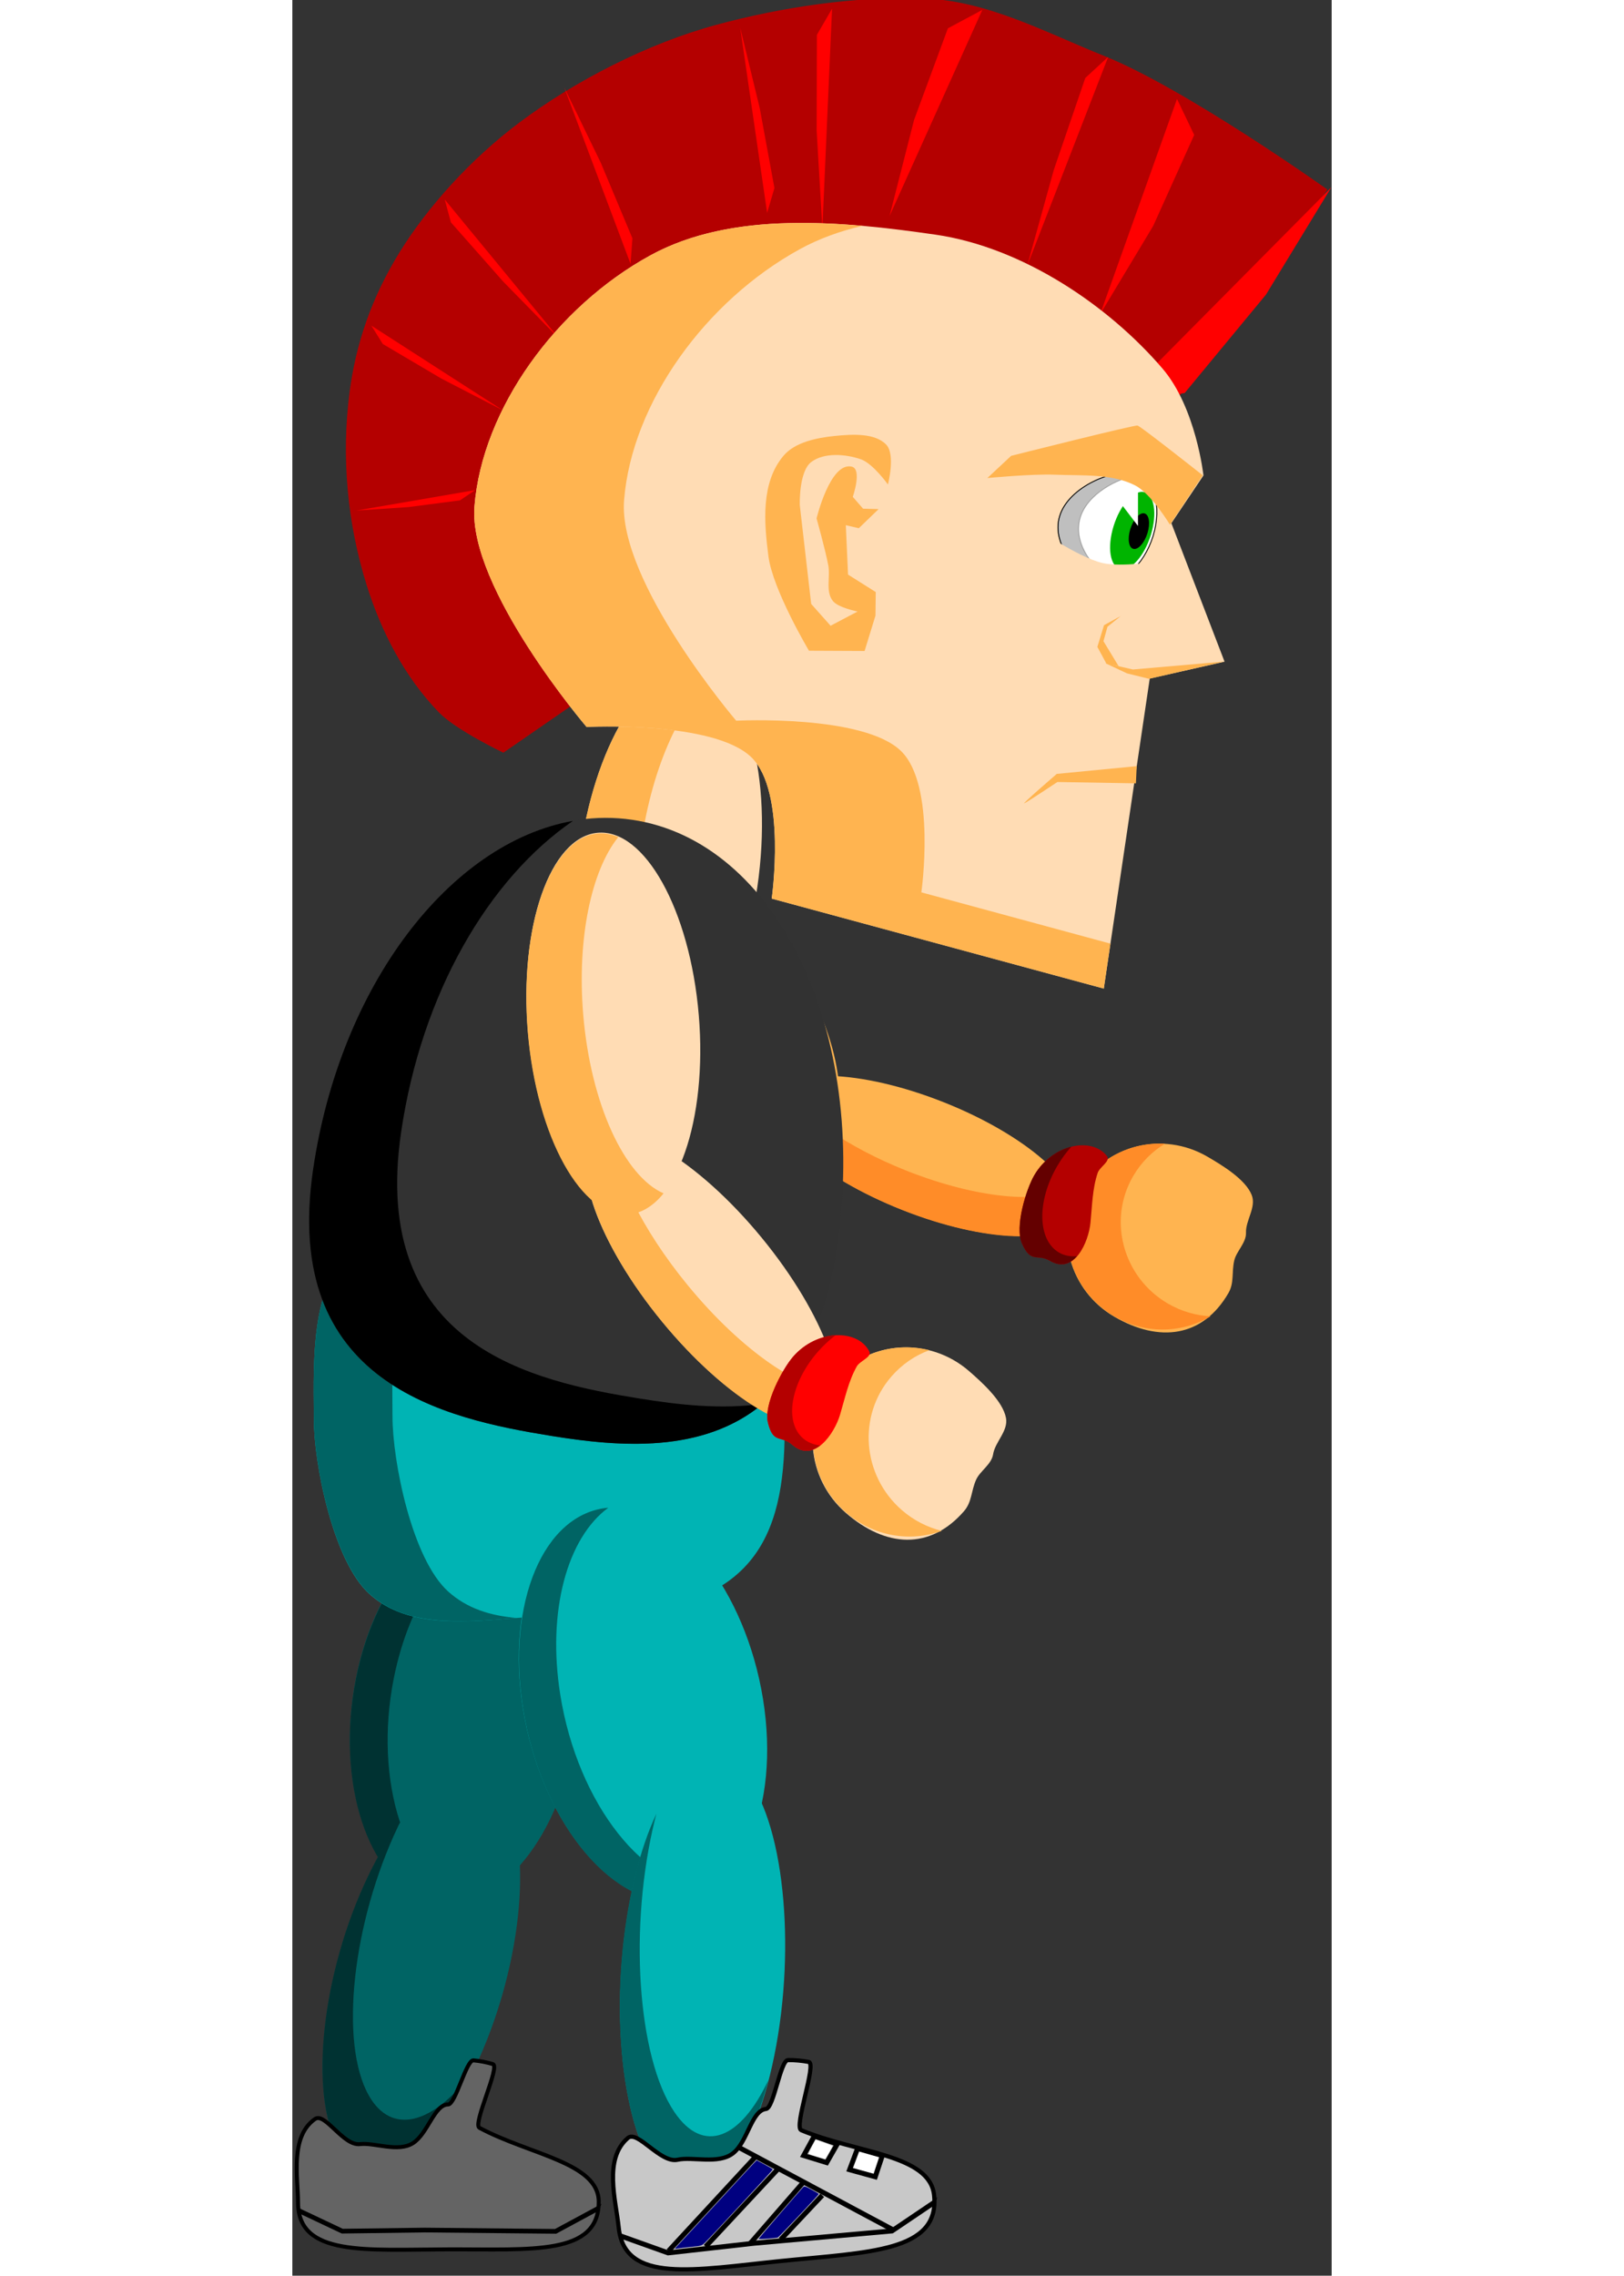 <svg width="197px" height="276px" id="svg2985" xmlns:rdf="http://www.w3.org/1999/02/22-rdf-syntax-ns#" xmlns="http://www.w3.org/2000/svg" viewBox="0 0 38.055 83.311" version="1.1" xmlns:cc="http://creativecommons.org/ns#" xmlns:dc="http://purl.org/dc/elements/1.1/">
 <rect x="0" y="0" width="38.055" height="83.311" fill="#333333" stroke="none"/>
 <g id="layer14" transform="translate(-30.822 -514.97)">
  <g id="g4384-6" transform="matrix(.02 -.165 .156 .02 22.326 560.3)">
   <g id="g4386-2" transform="matrix(.922 -.054 -.048 1.155 13.653 -36.547)">
    <ellipse id="path4388-4" rx="8.909" transform="matrix(1.523 .387 -.377 1.486 -22.683 -156.21)" ry="20.879" cy="217.5" cx="96" fill="#ffb450"/>
    <path id="path4390-5" d="m49.342 173.23c-7.494-1.902-17.094 10.442-21.442 27.572-4.348 17.13-1.797 32.559 5.697 34.461 2.033 0.516 4.221-0.009 6.417-1.402-5.064-4.848-6.35-18.171-2.657-32.722 3.168-12.482 9.126-22.431 15.025-26.17-0.898-0.859-1.912-1.453-3.041-1.739z" fill="#ff8c28"/>
   </g>
  </g>
 </g>
 <g id="layer13" transform="translate(-30.822 -514.97)">
  <g id="g4367-4" transform="matrix(.15 -.161 .15 .14 -1.771 528.79)">
   <g id="g4369-6" transform="matrix(.91 0 0 .944 3.026 9.749)">
    <g id="g3139">
     <g id="g3143" transform="translate(37.197 49.351)">
      <ellipse id="path4371-0" rx="8.909" transform="matrix(1.523 .387 -.377 1.486 -22.683 -156.21)" ry="20.879" cy="217.5" cx="96" fill="#ffb450"/>
      <path id="path4373-3" d="m49.342 173.23c-7.494-1.902-17.094 10.442-21.442 27.572-4.348 17.13-1.797 32.559 5.697 34.461 2.033 0.516 4.221-0.009 6.417-1.402-5.064-4.848-6.35-18.171-2.657-32.722 3.168-12.482 9.126-22.431 15.025-26.17-0.898-0.859-1.912-1.453-3.041-1.739z" fill="#ff8c28"/>
     </g>
    </g>
   </g>
  </g>
 </g>
 <g id="layer2" transform="translate(-30.822 -514.97)">
  <g id="g4348" transform="matrix(.206 -.157 .147 .193 10.977 508.73)">
   <g id="g4344" transform="matrix(.79 .483 -.437 .82 70.895 21.107)">
    <ellipse id="path4341" rx="8.909" transform="matrix(1.523 .387 -.377 1.486 -22.683 -156.21)" ry="20.879" cy="217.5" cx="96" fill="#ffdcb4"/>
    <path id="path4337" d="m49.342 173.23c-7.494-1.902-17.094 10.442-21.442 27.572-4.348 17.13-1.797 32.559 5.697 34.461 2.033 0.516 4.221-0.009 6.417-1.402-5.064-4.848-6.35-18.171-2.657-32.722 3.168-12.482 9.126-22.431 15.025-26.17-0.898-0.859-1.912-1.453-3.041-1.739z" fill="#ffb450"/>
   </g>
  </g>
 </g>
 <g id="layer11" transform="translate(-30.822 -514.97)">
  <g id="g4497-1" fill-rule="evenodd" transform="matrix(.148 .066 -.066 .148 25.474 511.22)">
   <ellipse id="path4471-2" rx="54.447" transform="matrix(.175 .768 -1.135 .118 613.04 144.63)" ry="22.627" cy="366.65" cx="205.06" fill="#006464"/>
   <path id="path4492-6" d="m222.62 303.81c-13.724 2.044-20.642 21.69-15.469 44.406 5.259 23.094 21.006 40.604 35.188 39.125 3.198-0.334 6.041-1.591 8.469-3.625-0.228 0.034-0.456 0.07-0.688 0.094-14.181 1.479-29.928-16.031-35.188-39.125-4.078-17.908-0.672-33.902 7.688-40.875z" fill="#003232"/>
  </g>
 </g>
 <g id="layer12" transform="translate(-30.822 -514.97)">
  <g id="g4497-2-0" transform="matrix(-.027 -.257 -.082 -.004 69.203 640.4)">
   <g id="g5243" transform="matrix(1.003 -1.681 .088 .851 -62.149 441.41)">
    <g id="g5229">
     <ellipse id="path4471-7-4" fill-rule="evenodd" rx="54.447" transform="matrix(.175 .768 -1.135 .118 613.04 144.63)" ry="22.627" cy="366.65" cx="205.06" fill="#006464"/>
    </g>
    <path id="path4492-7-9" d="m222.62 303.81c-13.724 2.044-20.642 21.69-15.469 44.406 5.259 23.094 21.006 40.604 35.188 39.125 3.198-0.334 6.041-1.591 8.469-3.625-0.228 0.034-0.456 0.07-0.688 0.094-14.181 1.479-29.928-16.031-35.188-39.125-4.078-17.908-0.672-33.902 7.688-40.875z" fill-rule="evenodd" fill="#003232"/>
   </g>
  </g>
 </g>
 <g id="layer16" transform="translate(-30.822 -514.97)">
  <g id="g4541-2" transform="matrix(.159 -.07 .07 .159 -4.811 538.75)">
   <g id="g5251" transform="matrix(.916 .4 -.4 .916 154.55 -2.155)">
    <g id="g5248">
     <path id="path4502-4" d="m127.99 391.9c0 11.377-14.194 9.945-31.703 9.945s-31.703 1.432-31.703-9.945c0-5.44-1.67-13.94 3.632-17.622 2.11-1.465 5.949 5.742 9.466 5.326 3.059-0.362 8.004 1.818 11.159-0.165 3.165-1.989 4.54-8.14 7.447-8.14 1.573 0 3.87-9.425 5.382-9.282 1.4 0.133 2.764 0.405 4.086 0.797 1.604 0.476-4.352 12.628-2.878 13.424 10.608 5.729 25.113 7.4 25.113 15.66z" fill-rule="evenodd" stroke="#000" stroke-width=".836px" fill="#646464"/>
    </g>
    <path id="path4505-5" d="m64.612 393.52 9.278 4.419 17.33-0.177 27.659 0.354 8.578-4.596-0.175 0.354" stroke="#000" stroke-width=".995px" fill="none"/>
   </g>
  </g>
 </g>
 <g id="layer7" transform="translate(-30.822 -514.97)">
  <g id="g4467" fill-rule="evenodd" transform="matrix(.209 0 0 .253 19.412 484.22)">
   <path id="path4459" d="m140.84 328.45c0 15.526-5.528 26.539-32.908 26.539-16.051 0-30.748 3.931-39.809-2.776-6.395-4.734-9.767-18.911-9.767-25.335 0-6.112-0.764-17.674 5.038-22.921 11.085-10.026 27.936-5.191 44.538-5.191 27.38 0 32.908 14.159 32.908 29.684z" fill="#00b4b4"/>
   <path id="path4462" d="m83.607 297.6c-7.674 0.045-14.676 1.331-20.219 6.344-5.802 5.247-5.031 16.826-5.031 22.938 0 6.424 3.386 20.578 9.781 25.312 6.324 4.682 15.42 4.199 25.781 3.469-4.614-0.32-8.685-1.359-12-3.812-6.395-4.734-9.781-18.92-9.781-25.344 0-6.112-0.739-17.659 5.062-22.906 3.706-3.352 8.043-5.047 12.812-5.812-2.173-0.124-4.32-0.2-6.406-0.188z" fill="#006464"/>
  </g>
 </g>
 <g id="layer3" transform="translate(-30.822 -514.97)">
  <g id="g4362" transform="matrix(.204 .03 -.03 .204 .425 485.47)">
   <g id="g3127" fill-rule="evenodd" transform="translate(167.65 90.9)">
    <path id="path4354" d="m126.92 234.07c0 38.467-26.019 40.932-45.248 40.659-19.229-0.273-48.797-2.192-48.797-40.659s21.053-69.65 47.023-69.65 47.023 31.183 47.023 69.65z" fill="#323232"/>
    <path id="path4357" d="m69.527 166.14c-20.972 7.003-36.656 34.757-36.656 67.938 0 38.467 29.583 40.383 48.813 40.656 12.14 0.172 26.985-0.746 36.281-11.125-7.127 2.139-14.888 2.379-21.781 2.281-19.229-0.273-48.813-2.19-48.813-40.656 0-24.931 8.863-46.788 22.156-59.094z"/>
   </g>
  </g>
 </g>
 <g id="layer5" transform="translate(-30.822 -514.97)">
  <g id="g4384" transform="matrix(.11 -.152 .143 .105 13.372 547.53)">
   <g id="g4386" transform="matrix(.922 -.054 -.048 1.155 13.653 -36.547)">
    <ellipse id="path4388" rx="8.909" transform="matrix(1.523 .387 -.377 1.486 -22.683 -156.21)" ry="20.879" cy="217.5" cx="96" fill="#ffdcb4"/>
    <path id="path4390" d="m49.342 173.23c-7.494-1.902-17.094 10.442-21.442 27.572-4.348 17.13-1.797 32.559 5.697 34.461 2.033 0.516 4.221-0.009 6.417-1.402-5.064-4.848-6.35-18.171-2.657-32.722 3.168-12.482 9.126-22.431 15.025-26.17-0.898-0.859-1.912-1.453-3.041-1.739z" fill="#ffb450"/>
   </g>
  </g>
 </g>
 <g id="layer8" transform="translate(-30.822 -514.97)">
  <g id="g4497" fill-rule="evenodd" transform="matrix(.17 .011 -.011 .17 7.888 516.07)">
   <ellipse id="path4471" rx="54.447" transform="matrix(.175 .768 -1.135 .118 613.04 144.63)" ry="22.627" cy="366.65" cx="205.06" fill="#00b4b4"/>
   <path id="path4492" d="m222.62 303.81c-13.724 2.044-20.642 21.69-15.469 44.406 5.259 23.094 21.006 40.604 35.188 39.125 3.198-0.334 6.041-1.591 8.469-3.625-0.228 0.034-0.456 0.07-0.688 0.094-14.181 1.479-29.928-16.031-35.188-39.125-4.078-17.908-0.672-33.902 7.688-40.875z" fill="#006464"/>
  </g>
 </g>
 <g id="layer10" transform="translate(-30.822 -514.97)">
  <g id="g4569" transform="matrix(.861 .156 -.079 1.221 160.6 -20.32)"></g>
  <g id="g4497-2" transform="matrix(.211 -.223 -.051 -.049 10.03 665.94)">
   <g id="g4771" fill-rule="evenodd" transform="matrix(.791 2.081 -.108 .979 118.71 -426.18)">
    <ellipse id="path4471-7" rx="54.447" transform="matrix(.175 .768 -1.135 .118 613.04 144.63)" ry="22.627" cy="366.65" cx="205.06" fill="#00b4b4"/>
    <path id="path4492-7" d="m222.62 303.81c-13.724 2.044-20.642 21.69-15.469 44.406 5.259 23.094 21.006 40.604 35.188 39.125 3.198-0.334 6.041-1.591 8.469-3.625-0.228 0.034-0.456 0.07-0.688 0.094-14.181 1.479-29.928-16.031-35.188-39.125-4.078-17.908-0.672-33.902 7.688-40.875z" fill="#006464"/>
   </g>
  </g>
 </g>
 <g id="layer9" transform="translate(-30.822 -514.97)">
  <g id="g5276" transform="matrix(.183 0 0 .183 -20.201 521.22)">
   <g id="g4507" transform="matrix(.453 .892 -.892 .453 615.01 216.51)">
    <g id="g4541" transform="matrix(.36 -.933 .933 .36 -337.75 248.84)" stroke="#000">
     <path id="path4502" d="m127.99 391.9c0 11.377-14.194 9.945-31.703 9.945s-31.703 1.432-31.703-9.945c0-5.44-1.67-13.94 3.632-17.622 2.11-1.465 5.949 5.742 9.466 5.326 3.059-0.362 8.004 1.818 11.159-0.165 3.165-1.989 4.54-8.14 7.447-8.14 1.573 0 3.87-9.425 5.382-9.282 1.4 0.133 2.764 0.405 4.086 0.797 1.604 0.476-4.352 12.628-2.878 13.424 10.608 5.729 25.113 7.4 25.113 15.66z" fill-rule="evenodd" stroke-width=".836px" fill="#c8c8c8"/>
     <path id="path4505" d="m64.612 393.52 9.278 4.419 17.33-0.177 27.659 0.354 8.578-4.596-0.175 0.354" stroke-width=".995px" fill="none"/>
    </g>
   </g>
   <g stroke="#000" stroke-width="1px" fill="none">
    <path id="path5256" d="m368.23 395.47 30.759 16.44v0.177"/>
    <path id="path5258" d="m371.41 397.41-17.324 18.738"/>
    <path id="path5260" d="m376.18 399.54-14.672 15.733"/>
   </g>
   <path id="path5262" d="m380.95 402.54-10.607 12.198" stroke="#000" stroke-width="1px" fill="#000080"/>
   <path id="path5264" d="m384.84 405.02-8.309 8.839" stroke="#000" stroke-width="1px" fill="none"/>
   <path id="path5266" d="m356.14 414.82c0.496-0.523 3.869-4.172 7.495-8.11 3.626-3.938 6.928-7.506 7.338-7.929l0.746-0.769 1.612 0.858c0.886 0.472 1.613 0.913 1.615 0.981 0.003 0.125-12.396 13.498-13.581 14.646-0.634 0.615-0.69 0.632-2.856 0.854-1.215 0.125-2.448 0.27-2.74 0.323-0.523 0.096-0.518 0.084 0.372-0.854z" fill="#000080"/>
   <path id="path5268" d="m372.12 413.72c0-0.089 8.057-9.437 8.841-10.257 0.308-0.323 0.353-0.311 1.748 0.432 0.787 0.42 1.432 0.809 1.432 0.866 0 0.148-7.875 8.521-8.16 8.676-0.293 0.16-3.861 0.421-3.861 0.283z" fill="#000080"/>
   <path id="path5270" d="m383.25 393.17-2.121 3.889 4.596 1.414 2.121-3.712z" stroke="#000" stroke-width="1px" fill="none"/>
   <path id="path5272" d="m391.91 395.65-1.591 4.243 5.127 1.414 1.414-4.243z" stroke="#000" stroke-width="1px" fill="#fff"/>
   <path id="path5274" d="m383.89 397.3c-0.778-0.244-1.519-0.479-1.648-0.521-0.204-0.068 0.154-0.865 1.28-2.85 0.065-0.115 3.361 1.168 3.316 1.29-0.155 0.413-1.367 2.538-1.445 2.532-0.049-0.004-0.725-0.207-1.503-0.451z" fill="#fff"/>
  </g>
 </g>
 <g id="layer6" transform="translate(-30.822 -514.97)">
  <g id="g4450" transform="matrix(.131 .114 -.114 .131 88.646 512.01)">
   <g id="g3131" fill-rule="evenodd">
    <g id="g4407" transform="translate(-113.68 129.82)">
     <path id="path4397" d="m188.32 241.44c0 7.713-5.541 11.721-13.84 11.721-8.299 0-15.026-6.253-15.026-13.965 0-7.713 6.727-13.965 15.026-13.965 2.733 0 7.095 0.07 9.202 1.653 1.63 1.224 1.171 3.754 2.224 5.338 0.852 1.282 0.162 3.142 0.605 4.507 0.578 1.782 1.808 2.894 1.808 4.711z" transform="matrix(1.341 0 0 1.418 -62.887 -93.378)" fill="#ffdcb4"/>
     <path id="path4399" d="m161.87 228.16c-6.466 3.296-10.906 9.942-10.906 17.594 0 10.935 9.026 19.781 20.156 19.781 7.652 0 14.306-4.172 17.719-10.344-2.766 1.403-5.891 2.219-9.219 2.219-11.13 0-20.156-8.878-20.156-19.812 0-3.417 0.855-6.632 2.406-9.438z" fill="#ffb450"/>
    </g>
    <g id="g4446" transform="translate(-182.59 130.87)">
     <path id="path4412" d="m225.5 249.75c1.715 3.785 2.631 11.375-3.375 11.375-3.299 0-3.118 2.602-7.016-0.154-3.2-2.26-5.11-10.52-5.11-13.97 0-7.663 6.397-13.369 11.375-11.375 1.274 0.51-0.181 2.771 0.096 4.115 0.725 3.523 2.545 6.734 4.029 10.01z" fill="#f00"/>
     <path id="path4427" d="m213.78 237.72c-2.2 2.14-3.78 5.47-3.78 9.28 0 3.454 1.895 11.708 5.094 13.969 3.898 2.756 3.732 0.156 7.031 0.156 2.774 0 4.045-1.634 4.469-3.75-1.145 0.787-2.398 1.25-3.719 1.25-5.316 0-9.625-7.051-9.625-15.75 0-1.808 0.189-3.539 0.531-5.156z" fill="#b40000"/>
    </g>
   </g>
  </g>
 </g>
 <g id="layer15" transform="translate(-30.822 -514.97)">
  <g id="g4450-8" transform="matrix(.148 .086 -.086 .148 54.836 501.43)">
   <g id="g3149" fill-rule="evenodd" transform="translate(23.869 50.923)">
    <path id="path4397-1" d="m188.32 241.44c0 7.713-5.541 11.721-13.84 11.721-8.299 0-15.026-6.253-15.026-13.965 0-7.713 6.727-13.965 15.026-13.965 2.733 0 7.095 0.07 9.202 1.653 1.63 1.224 1.171 3.754 2.224 5.338 0.852 1.282 0.162 3.142 0.605 4.507 0.578 1.782 1.808 2.894 1.808 4.711z" transform="matrix(1.341 0 0 1.418 -45.887 -115.88)" fill="#ffb450"/>
    <path id="path4399-2" d="m161.87 228.16c-6.466 3.296-10.906 9.942-10.906 17.594 0 10.935 9.026 19.781 20.156 19.781 7.652 0 14.306-4.172 17.719-10.344-2.766 1.403-5.891 2.219-9.219 2.219-11.13 0-20.156-8.878-20.156-19.812 0-3.417 0.855-6.632 2.406-9.438z" transform="translate(17 -22.5)" fill="#ff8c28"/>
    <g id="g4446-1" transform="translate(-51.914 -21.445)">
     <path id="path4412-4" d="m225.5 249.75c1.715 3.785 2.631 11.375-3.375 11.375-3.299 0-3.118 2.602-7.016-0.154-3.2-2.26-5.11-10.52-5.11-13.97 0-7.663 6.397-13.369 11.375-11.375 1.274 0.51-0.181 2.771 0.096 4.115 0.725 3.523 2.545 6.734 4.029 10.01z" fill="#b40000"/>
     <path id="path4427-9" d="m213.78 237.72c-2.2 2.14-3.78 5.47-3.78 9.28 0 3.454 1.895 11.708 5.094 13.969 3.898 2.756 3.732 0.156 7.031 0.156 2.774 0 4.045-1.634 4.469-3.75-1.145 0.787-2.398 1.25-3.719 1.25-5.316 0-9.625-7.051-9.625-15.75 0-1.808 0.189-3.539 0.531-5.156z" fill="#640000"/>
    </g>
   </g>
  </g>
 </g>
 <g id="layer1" transform="translate(-30.822 -514.97)">
  <g id="g4199" transform="matrix(.255 .059 -.071 .231 32.674 504.28)">
   <g id="g4304" transform="matrix(.33 0 0 .33 -38.458 -21.27)">
    <g id="g4242" fill="#b40000" transform="translate(-32,-636)">
     <path id="path4235" d="m573.94 923.29 34.648-109.07s-70.128-30.557-107.48-36.77c-26.506-4.409-54.349-12.688-80.61-7-27.835 6.029-56.421 18.602-80.782 33.355-25.569 15.485-50.394 39.789-67.711 64.154-15.286 21.507-26.819 47.474-32.527 70.711-5.707 23.236-6.322 45.506-2.828 67.882 4.648 29.765 15.468 59.108 31.113 84.853 11.61 19.105 26.672 37.07 45.255 49.497 9.173 6.135 31.113 11.314 31.113 11.314l33.941-43.841-59.397-50.912-3.535-76.367 37.477-76.368 70.711-25.456 100.41 18.385z" fill="#b40000"/>
    </g>
    <g fill="#f00">
     <path id="path4264" d="m504.18 153.21-4.364 104.58 10.542-45.19 5.301-45.047z"/>
     <path id="path4266" d="m413.98 133.46-11.961 102.09-2.036-45.66 2.305-44.584z"/>
     <path id="path4268" d="m470.98 141.46-6.834 102.09-1.163-45.66 1.317-44.584z"/>
     <path id="path4270" d="m352.78 148.54 23.517 99.577-14.551-43.295-11.864-42.996z"/>
     <path id="path4272" d="m351.9 246.84-34.107-80.368 17.994 34.086 15.978 34.363z"/>
     <path id="path4274" d="m302.78 283.86-48.987-72.267 24.239 29.969 22.314 30.63z"/>
     <path id="path4276" d="m219.26 274.27 64.315 50.855-30.281-20.095-28.686-21.162z"/>
     <path id="path4278" d="m205.2 338.43 64.143 24.371-29.068-7.883-28.162-9.451z"/>
     <path id="path4280" d="m267.93 401.36-45.759 21.543 20.737-6.968 20.091-8.354z"/>
     <path id="path4282" d="m518.07 295.57 59.824-118.74-13.145 54.872-20.746 52.552z"/>
    </g>
    <path id="path4076" d="m422.86 239.12c-39.711 3.649-85.42 10.219-113.14 38.891-31.697 32.789-49.133 86.12-40.069 130.81 7.537 37.168 73.068 87.21 73.068 87.21s50.719-16.077 70.711-3.535c18.789 11.788 25.927 61.283 25.927 61.283l146.14 5.893-20.035-143.78 28.284-15.321-38.891-56.569 7.071-24.749s-11.474-29.587-29.951-43.64c-29.716-22.6-71.936-39.915-109.11-36.499z" fill="#ffdcb4"/>
    <path id="path4172" fill="#ffb450" d="m392.25 242.74c-30.876 4.735-61.765 13.8-82.531 35.281-31.697 32.789-49.126 86.118-40.062 130.81 7.537 37.168 73.062 87.219 73.062 87.219s50.728-16.073 70.719-3.531c18.789 11.788 25.938 61.281 25.938 61.281l146.12 5.875-2.906-20.844-83.219-3.375s-7.149-49.494-25.938-61.281c-19.991-12.542-70.719 3.531-70.719 3.531s-65.525-50.051-73.062-87.219c-9.064-44.695 8.366-98.024 40.062-130.81 6.594-6.821 14.224-12.36 22.531-16.938z"/>
    <path id="path4157" fill="none" d="m562.92 417.57-14.731 4.714-3.241-23.865-0.884 30.641 20.624-5.893"/>
    <path id="path4185" d="m593.7 400.51-36.234 13.081h-12.062l10.114 2.34 9.698 0.16z" fill="#ffb450"/>
    <g id="g4149" transform="translate(-92.196 115)">
     <g id="g4145" fill-rule="evenodd" transform="translate(-77.782 -41.543)" stroke="#000">
      <path id="path4121" d="m719 278.08c0 14.396-6.955 26.066-15.534 26.066-8.579 0-24.902-10.821-24.902-25.216 0-14.396 16.323-26.916 24.902-26.916 8.579 0 15.534 11.67 15.534 26.066z" stroke-width=".388px" fill="#fff"/>
      <path id="path4131" opacity=".25" d="m703.47 252.01c-8.579 0-24.906 12.51-24.906 26.906s16.327 25.219 24.906 25.219c2.004 0 3.929-0.653 5.688-1.812-8.898-1.916-22.031-11.949-22.031-24.875 0-11.253 9.954-21.342 18.406-25.219-0.673-0.149-1.365-0.219-2.062-0.219z" stroke-width=".388px"/>
     </g>
     <ellipse id="path4123" fill-rule="evenodd" rx="19.151" transform="matrix(.424 0 0 .935 360.85 -61.002)" ry="19.74" cy="318.04" cx="639.64" fill="#00b400"/>
     <ellipse id="path4125" fill-rule="evenodd" rx="8.839" transform="matrix(.423 0 0 .877 363.65 -38.868)" ry="9.723" cy="313.33" cx="641.11"/>
     <path id="path4127" fill="#fff" d="m623.79 225.17 10.032 8.525-5.732-20.656z"/>
    </g>
    <g fill="#ffb450">
     <path id="path4187" d="m561.62 319.28s-31.289-15.556-32.704-15.556c-1.414 0-47.553 26.693-47.553 26.693l-6.892 12.423s17.76-6.59 27-8.5c11.157-2.306 23.008-6.497 34-3.5 7.59 2.07 19 14 19 14z"/>
     <path id="path4189" d="m546.02 413.74-5.793-6.603v-10.43l5.657-5.834-4.066 6.187 0.177 6.894 9.233 9.576z"/>
     <path id="path4195" d="m446.18 416.15v16.971l-22.627 5.657s-22.313-23.513-28.284-38.184c-5.919-14.542-12.33-32.146-6.364-46.669 2.938-7.152 11.149-11.418 18.385-14.142 6.852-2.58 15.87-5.538 21.92-1.414 5.112 3.485 5.657 17.678 5.657 17.678s-8.681-7.856-14.142-8.485c-6.887-0.793-15.813 0.693-19.799 6.364-3.933 5.596 0.707 20.506 0.707 20.506l16.971 43.134 10.607 7.778 9.192-9.192s-8.34 0.303-11.314-2.121c-4.343-3.54-3.977-10.488-6.364-15.556-3.189-6.774-10.607-19.799-10.607-19.799s-1.546-26.758 7.778-26.87c4.696-0.057 4.243 13.435 4.243 13.435l5.657 4.243 6.364-1.414-5.657 10.607h-5.657l7.071 21.92 13.435 4.95z"/>
     <path id="path4197" d="m571.1 456.53-31.5 11.76s-10.861 17.81-9.499 16.546c1.362-1.264 10.751-12.968 10.751-12.968l32.073-7.551z"/>
    </g>
    <path id="path4302" d="m554.5 362.5s-14.693 6.496-22.5 6.5c-11.447 0.005-33-9.5-33-9.5l26 28 29.5-6z" fill="#ffdcb4"/>
   </g>
  </g>
 </g>
 <g id="layer4" transform="translate(-30.822 -514.97)">
  <g id="g4367" transform="matrix(.233 -.082 .077 .218 17.476 511.64)">
   <g id="g4369" transform="matrix(.91 0 0 .944 3.026 9.749)">
    <ellipse id="path4371" rx="8.909" transform="matrix(1.523 .387 -.377 1.486 -22.683 -156.21)" ry="20.879" cy="217.5" cx="96" fill="#ffdcb4"/>
    <path id="path4373" d="m49.342 173.23c-7.494-1.902-17.094 10.442-21.442 27.572-4.348 17.13-1.797 32.559 5.697 34.461 2.033 0.516 4.221-0.009 6.417-1.402-5.064-4.848-6.35-18.171-2.657-32.722 3.168-12.482 9.126-22.431 15.025-26.17-0.898-0.859-1.912-1.453-3.041-1.739z" fill="#ffb450"/>
   </g>
  </g>
 </g>
</svg>
